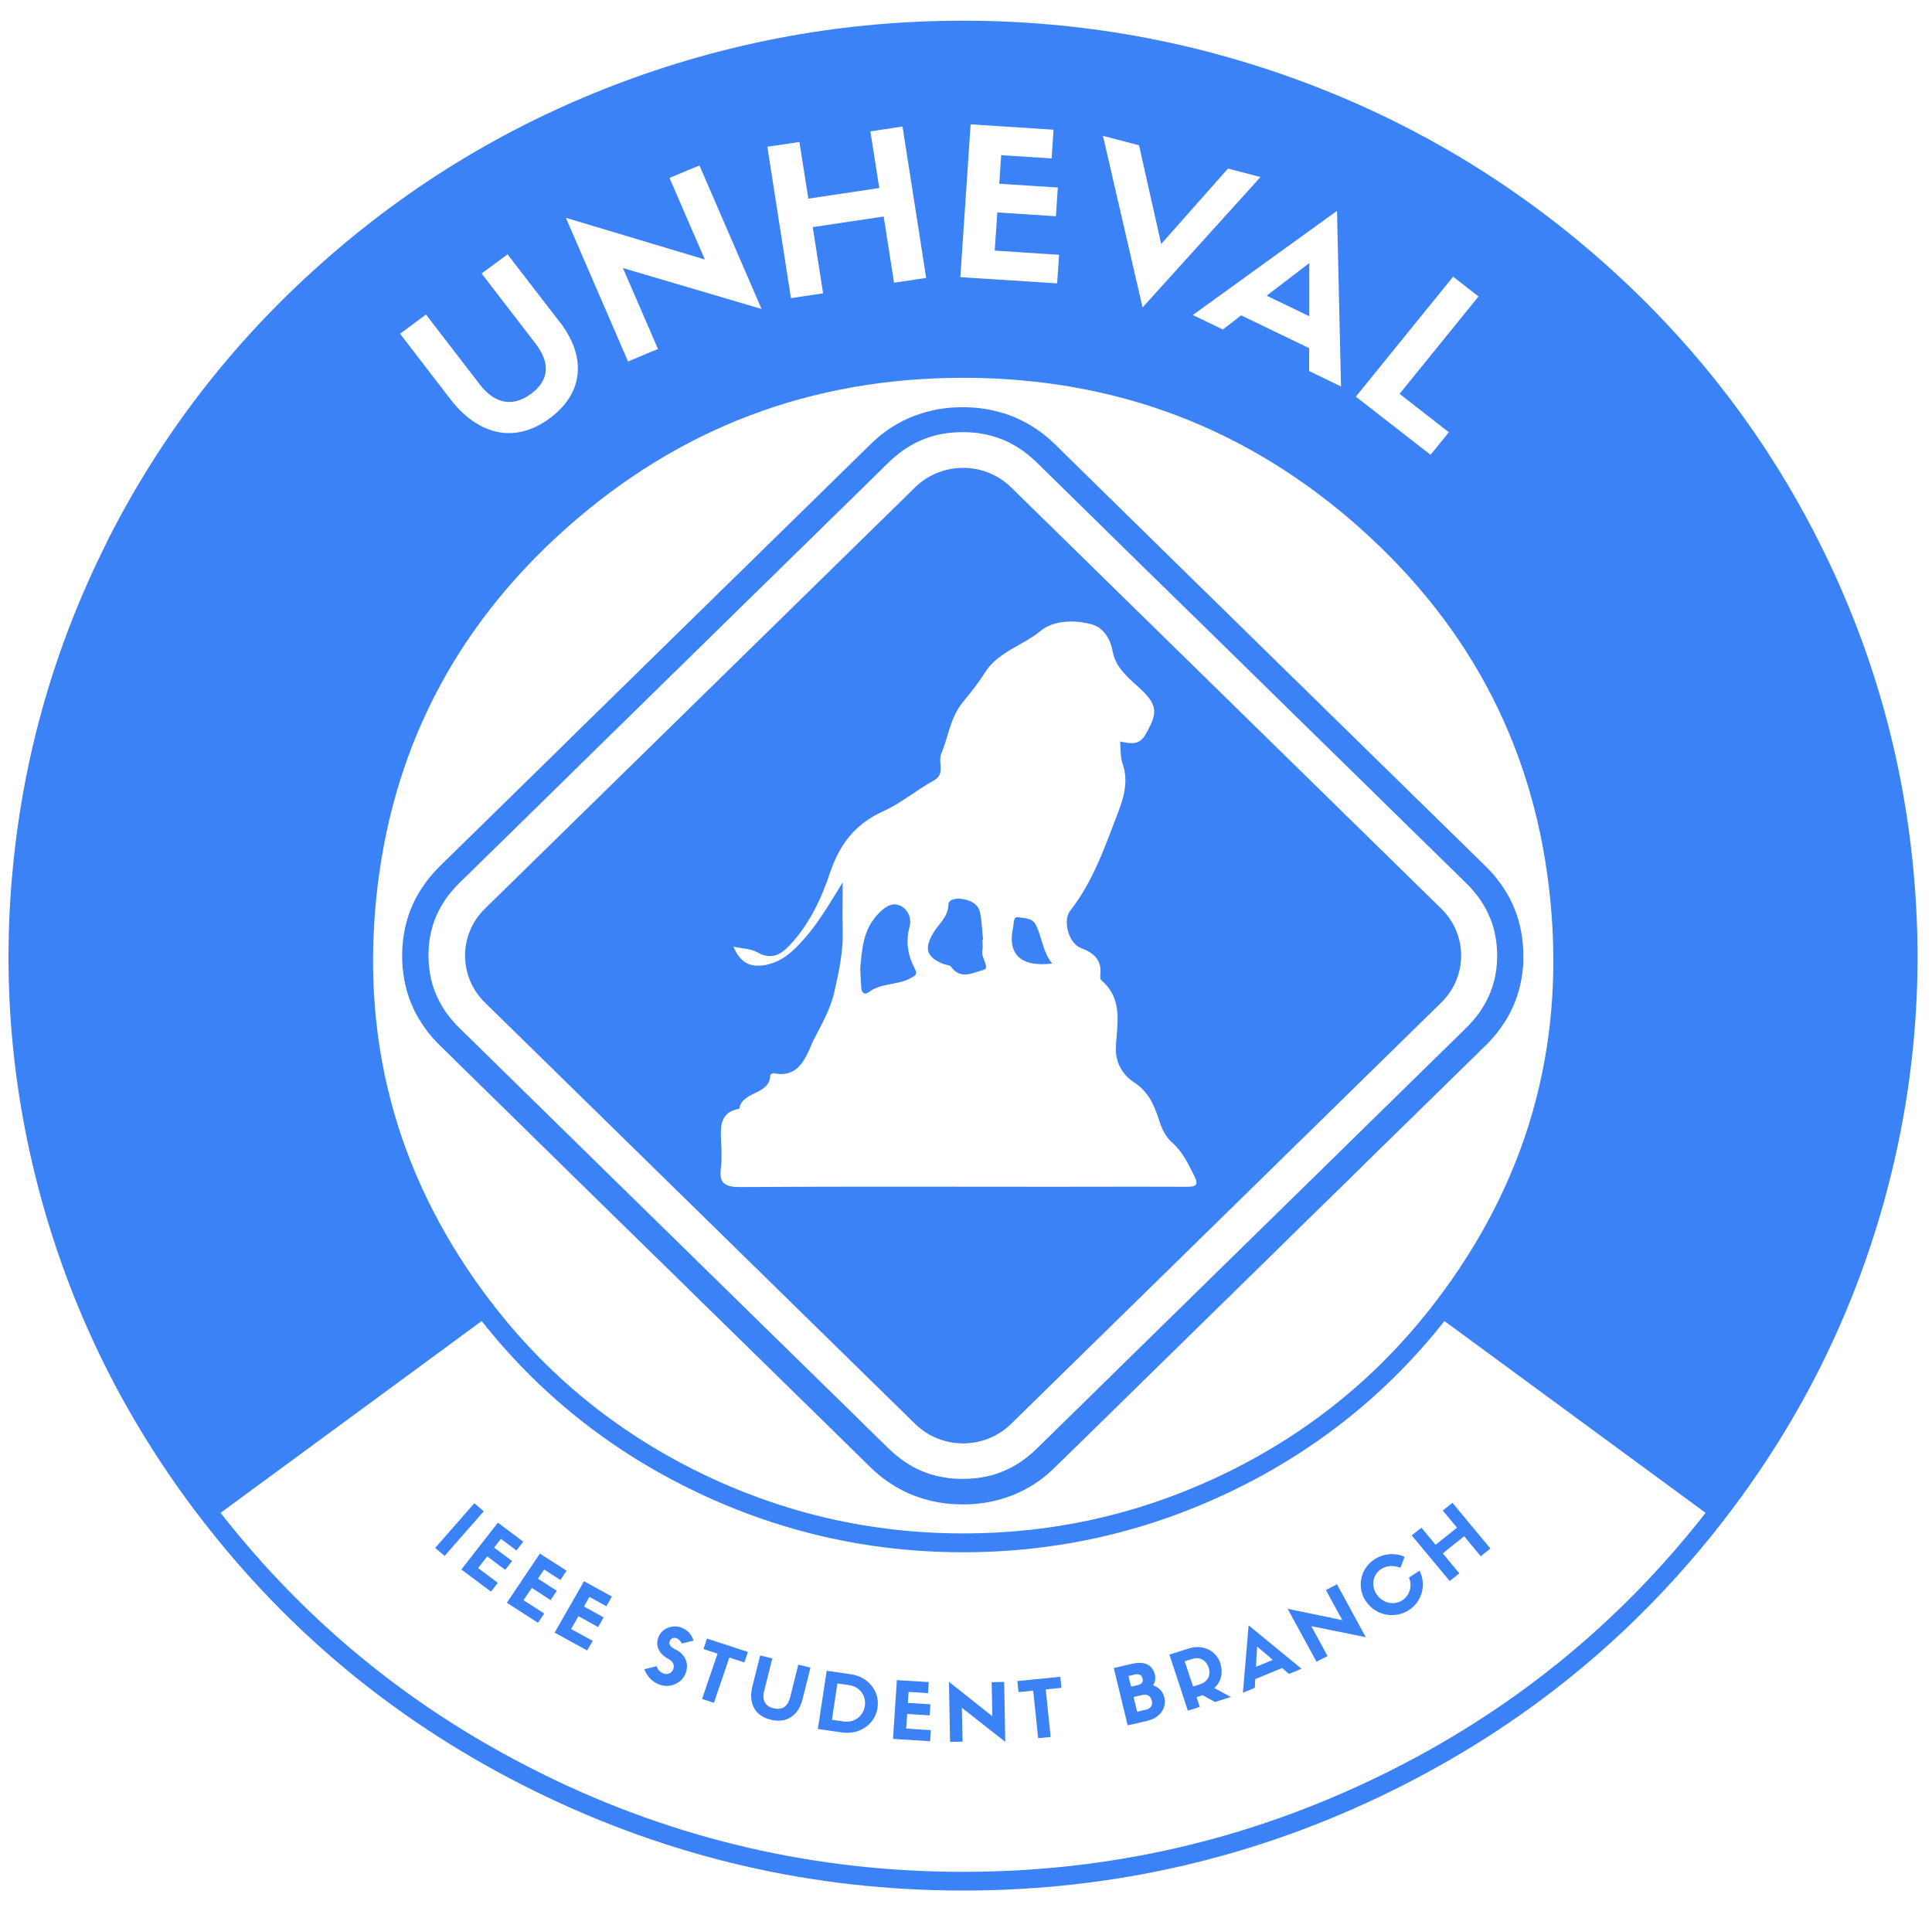 <?xml version="1.0"?>
<svg width="280" height="277" xmlns="http://www.w3.org/2000/svg" xmlns:svg="http://www.w3.org/2000/svg" version="1.1">
 <title>ieee-logo</title>
 <g class="layer">
  <title>Layer 1</title>
  <g fill="#3b82f6" fill-rule="none" font-family="none" font-size="none" font-weight="none" id="Background" stroke-dashoffset="0" stroke-miterlimit="10" text-anchor="none">
   <g data-paper-data="{&quot;isGlobalGroup&quot;:true,&quot;bounds&quot;:{&quot;x&quot;:145.9865050217383,&quot;y&quot;:106,&quot;width&quot;:258.0269899565233,&quot;height&quot;:258}}" id="svg_2">
    <g data-paper-data="{&quot;fillRule&quot;:&quot;nonzero&quot;,&quot;fillRuleOriginal&quot;:&quot;evenodd&quot;,&quot;isIcon&quot;:true,&quot;iconStyle&quot;:&quot;standalone&quot;,&quot;selectedEffects&quot;:{&quot;container&quot;:&quot;square_simple_filledplus_rounded_rotated&quot;,&quot;transformation&quot;:&quot;rotate0;translate50&quot;,&quot;pattern&quot;:&quot;&quot;},&quot;bounds&quot;:{&quot;x&quot;:199.2577999764242,&quot;y&quot;:159.2582330096037,&quot;width&quot;:151.48413951867812,&quot;height&quot;:151.4841319444713},&quot;widthRatioIconToContainer&quot;:0.42464629212404503,&quot;heightRatioIconToContainer&quot;:0.5151518117168207,&quot;relativeBoundsIconToContainer&quot;:{&quot;top&quot;:-0.046622713839394765,&quot;left&quot;:-0.00418340592917148},&quot;iconType&quot;:&quot;icon&quot;,&quot;rawIconId&quot;:&quot;0986e680-966b-4abb-a07d-79a8c8aaf2b7&quot;,&quot;isSvgStockIcon&quot;:true,&quot;combineTerms&quot;:&quot;animal,lion&quot;,&quot;combineTermsExtended&quot;:{&quot;icon&quot;:[&quot;animal&quot;,&quot;lion&quot;]},&quot;isDetailed&quot;:false,&quot;suitableAsStandaloneIcon&quot;:true}" fill-rule="nonzero" id="svg_3">
     <path d="m70.28,145.31c-3.84,-3.76 -3.84,-9.85 0,-13.61l62.35,-61.07c3.84,-3.76 10.06,-3.76 13.9,0l62.35,61.07c3.84,3.76 3.84,9.85 0,13.61l-62.35,61.07c-3.84,3.76 -10.06,3.76 -13.9,0l-62.35,-61.07zm46.1,-9.04c2.27,-2.53 3.92,-5.43 5.75,-8.38c0,0.77 0,1.53 -0.01,2.3c-0.01,1.53 -0.02,3.08 0.01,4.62c0.1,3.08 -0.55,6.01 -1.22,9c-0.58,2.54 -1.92,4.82 -3,6.93c-0.15,0.29 -0.29,0.62 -0.44,0.98c-0.85,1.94 -1.98,4.54 -5.33,3.83c-0.15,-0.03 -0.5,0.17 -0.5,0.27c-0.05,2.92 -4.1,2.28 -4.49,4.87c-2.81,0.5 -2.73,2.56 -2.65,4.66c0,0.11 0.01,0.2 0.01,0.3c0.06,1.21 0.13,2.43 -0.03,3.61c-0.31,2.24 0.57,2.8 2.81,2.79c11.2,-0.07 22.38,-0.06 33.58,-0.05c4,0 8,0.01 11.99,0.01c2.13,0 4.26,-0.01 6.38,-0.01c4.25,0 8.49,-0.01 12.75,0.01c1.28,0 1.81,-0.19 1.09,-1.59c-0.89,-1.75 -1.68,-3.49 -3.24,-4.85c-0.98,-0.86 -1.51,-2.11 -1.95,-3.48c-0.64,-1.97 -1.49,-3.91 -3.59,-5.26c-1.46,-0.95 -2.67,-2.69 -2.58,-4.97c0.02,-0.57 0.06,-1.14 0.12,-1.71c0.23,-2.87 0.46,-5.8 -2.23,-8.08c-0.17,-0.14 -0.17,-0.55 -0.14,-0.82c0.24,-2.1 -0.95,-3.16 -2.81,-3.84c-1.76,-0.65 -2.7,-3.95 -1.55,-5.42c3.37,-4.3 5.07,-9.41 6.98,-14.36c0.8,-2.09 1.48,-4.54 0.59,-6.99c-0.34,-0.96 -0.24,-2.07 -0.34,-3.17c1.47,0.32 2.73,0.57 3.61,-0.91c2.02,-3.4 1.8,-4.49 -1.13,-7.14c-1.57,-1.43 -3.18,-2.75 -3.6,-5.18c-0.26,-1.42 -1.18,-3.25 -2.98,-3.74c-2.6,-0.72 -5.63,-0.57 -7.45,0.96c-2.6,2.14 -6.19,3.04 -8.05,6.03c-0.93,1.5 -2.09,2.93 -3.16,4.23c-1.9,2.33 -2.11,5.04 -3.17,7.54c-0.19,0.47 -0.15,0.99 -0.11,1.5c0.08,0.87 0.15,1.74 -0.99,2.38c-2.5,1.38 -4.74,3.29 -7.32,4.45c-4.03,1.81 -6.29,4.78 -7.65,8.78c-1.3,3.88 -3.02,7.57 -5.89,10.63c-1.31,1.39 -2.67,2.16 -4.69,1.03c-0.95,-0.54 -2.24,-0.55 -3.46,-0.82c0.94,2.25 2.32,3.03 4.49,2.68c2.43,-0.4 4.09,-1.94 5.62,-3.66zm26.09,-0.06c-0.03,0.01 -0.05,0.01 -0.09,0.01c0,0.17 0.01,0.34 0.02,0.49c0.02,0.35 0.04,0.69 -0.03,1.03c-0.11,0.45 0.1,1 0.29,1.49c0.24,0.64 0.45,1.2 -0.1,1.34c-0.25,0.06 -0.5,0.15 -0.77,0.23c-1.3,0.44 -2.83,0.96 -3.98,-0.71c-0.16,-0.23 -0.69,-0.22 -1.02,-0.35c-2.5,-0.99 -2.9,-2.18 -1.55,-4.49c0.78,-1.34 2.17,-2.31 2.21,-4.13c0.02,-0.86 1.28,-0.95 2.03,-0.82c1.17,0.2 2.33,0.7 2.57,2.02c0.25,1.28 0.29,2.59 0.42,3.88zm-17.64,7.02c-0.08,-0.87 -0.1,-1.73 -0.16,-2.84c0.26,-2.8 0.38,-5.81 2.85,-8.19c0.97,-0.93 1.92,-1.45 3.03,-0.89c1.14,0.56 1.57,1.91 1.28,2.98c-0.6,2.18 -0.27,4.17 0.74,6.08c0.44,0.83 0.13,1 -0.53,1.37c-0.02,0.01 -0.04,0.03 -0.08,0.04c-1.91,1.05 -4.3,0.65 -6.09,2.05c-0.56,0.42 -1,0.04 -1.05,-0.6zm25.34,-9.08c0.86,1.73 0.91,3.75 2.32,5.5c-4.51,0.57 -6.53,-1.37 -5.67,-5.17c0.03,-0.14 0.05,-0.3 0.06,-0.47c0.05,-0.56 0.12,-1.19 0.68,-1.07c0.88,0.17 2.04,0.01 2.62,1.21zm70.61,5.12l-0.04,0.78c0,0.02 -0.01,0.05 -0.01,0.07l-0.08,0.78c0,0.03 -0.01,0.05 -0.01,0.08l-0.12,0.77c0,0.03 -0.01,0.06 -0.01,0.08l-0.15,0.77c-0.01,0.03 -0.01,0.06 -0.02,0.08l-0.18,0.76c-0.01,0.03 -0.02,0.06 -0.03,0.09l-0.23,0.75c-0.01,0.02 -0.01,0.05 -0.02,0.08l-0.27,0.74c-0.01,0.03 -0.02,0.05 -0.03,0.08l-0.3,0.72c-0.01,0.02 -0.02,0.05 -0.04,0.08l-0.33,0.7c-0.01,0.03 -0.03,0.05 -0.04,0.08l-0.38,0.68c-0.01,0.03 -0.03,0.05 -0.04,0.08l-0.41,0.66c-0.02,0.03 -0.03,0.05 -0.05,0.07l-0.44,0.65c-0.01,0.02 -0.03,0.05 -0.05,0.07l-0.46,0.62c-0.02,0.03 -0.04,0.05 -0.05,0.07l-0.5,0.6c-0.01,0.02 -0.03,0.04 -0.05,0.06l-0.53,0.59c-0.01,0.02 -0.03,0.03 -0.05,0.05l-0.55,0.57l-0.68,0.65l-0.56,0.56l-10.09,9.88l-4.49,4.39l-0.56,0.56l-0.57,0.55l-0.56,0.55l-0.56,0.56l-0.56,0.55l-0.57,0.55l-0.56,0.56l-0.56,0.55l-2.81,2.74l-5.61,5.49l-0.56,0.56l-20.19,19.78l-2.24,2.2l-0.56,0.55l-0.57,0.55l-0.56,0.56l-6.17,6.04l-2.81,2.74l-0.5,0.48c-0.01,0.01 -0.03,0.03 -0.05,0.04l-0.59,0.53c-0.02,0.01 -0.04,0.03 -0.06,0.05l-0.61,0.49c-0.02,0.01 -0.04,0.03 -0.06,0.05l-0.63,0.46c-0.03,0.01 -0.05,0.03 -0.08,0.05l-0.65,0.43c-0.03,0.02 -0.05,0.03 -0.09,0.05l-0.68,0.4c-0.02,0.02 -0.05,0.03 -0.08,0.05l-0.7,0.37c-0.03,0.01 -0.06,0.03 -0.09,0.04l-0.72,0.34c-0.03,0.01 -0.05,0.02 -0.09,0.04l-0.73,0.29c-0.03,0.01 -0.06,0.02 -0.1,0.03l-0.74,0.26c-0.03,0.01 -0.06,0.02 -0.1,0.03l-0.76,0.23c-0.02,0.01 -0.05,0.01 -0.09,0.02l-0.77,0.19c-0.02,0.01 -0.05,0.02 -0.09,0.02l-0.78,0.16c-0.02,0 -0.05,0.01 -0.09,0.01l-0.78,0.12c-0.03,0.01 -0.05,0.01 -0.09,0.01l-0.78,0.08c-0.03,0 -0.06,0.01 -0.09,0.01l-0.79,0.04c-0.03,0.01 -0.05,0.01 -0.08,0.01l-0.79,0.01c-0.03,0 -0.05,0 -0.08,0l-0.66,-0.01c-0.02,0 -0.05,0 -0.08,0l-0.79,-0.04c-0.02,0 -0.05,-0.01 -0.08,-0.01l-0.79,-0.07c-0.03,0 -0.05,-0.01 -0.09,-0.01l-0.78,-0.12c-0.03,0 -0.06,0 -0.09,-0.01l-0.78,-0.15c-0.03,-0.01 -0.06,-0.01 -0.09,-0.02l-0.77,-0.18c-0.03,-0.01 -0.06,-0.02 -0.1,-0.03l-0.76,-0.22c-0.02,0 -0.05,-0.01 -0.09,-0.02l-0.75,-0.26c-0.03,-0.01 -0.05,-0.02 -0.09,-0.03l-0.74,-0.29c-0.02,-0.01 -0.05,-0.02 -0.09,-0.04l-0.72,-0.33c-0.02,-0.01 -0.05,-0.03 -0.09,-0.04l-0.7,-0.37c-0.03,-0.01 -0.05,-0.03 -0.09,-0.04l-0.68,-0.4c-0.03,-0.02 -0.05,-0.03 -0.08,-0.05l-0.66,-0.43c-0.02,-0.01 -0.05,-0.03 -0.08,-0.05l-0.63,-0.45c-0.03,-0.02 -0.05,-0.04 -0.08,-0.05l-0.61,-0.49c-0.02,-0.01 -0.04,-0.03 -0.06,-0.05l-0.6,-0.51c-0.02,-0.01 -0.03,-0.03 -0.05,-0.05l-0.58,-0.54l-0.11,-0.11l-3.37,-3.3l-0.56,-0.56l-3.92,-3.84l-2.81,-2.74l-5.04,-4.95l-1.13,-1.09l-0.56,-0.56l-3.37,-3.3l-4.49,-4.39l-0.56,-0.55l-0.56,-0.56l-0.56,-0.55l-0.57,-0.55l-1.68,-1.65l-1.12,-1.1l-0.57,-0.55l-2.8,-2.74l-2.81,-2.75l-3.92,-3.84l-1.12,-1.1l-0.57,-0.55l-5.04,-4.95l-0.57,-0.55l-0.56,-0.55l-0.56,-0.56l-3.92,-3.84l-2.25,-2.2l-0.56,-0.55l-1.68,-1.65l-5.04,-4.95l-0.49,-0.49c-0.01,-0.01 -0.03,-0.03 -0.04,-0.05l-0.54,-0.58c-0.01,-0.02 -0.03,-0.04 -0.05,-0.06l-0.5,-0.6c-0.01,-0.02 -0.03,-0.04 -0.05,-0.06l-0.47,-0.62c-0.01,-0.03 -0.03,-0.05 -0.05,-0.07l-0.44,-0.64c-0.02,-0.03 -0.03,-0.05 -0.05,-0.08l-0.41,-0.66c-0.02,-0.02 -0.03,-0.05 -0.04,-0.07l-0.39,-0.68c-0.01,-0.03 -0.03,-0.06 -0.04,-0.08l-0.34,-0.7c-0.01,-0.03 -0.02,-0.05 -0.03,-0.08l-0.31,-0.71c-0.01,-0.03 -0.02,-0.06 -0.03,-0.09l-0.27,-0.72c-0.01,-0.03 -0.02,-0.06 -0.03,-0.09l-0.24,-0.74c-0.01,-0.03 -0.01,-0.06 -0.02,-0.09l-0.19,-0.76c-0.01,-0.02 -0.02,-0.05 -0.02,-0.08l-0.16,-0.77c0,-0.02 -0.01,-0.05 -0.01,-0.08l-0.12,-0.77c-0.01,-0.03 -0.01,-0.05 -0.01,-0.08l-0.09,-0.77c0,-0.03 -0.01,-0.06 -0.01,-0.08l-0.04,-0.78c-0.01,-0.02 -0.01,-0.05 -0.01,-0.07l-0.01,-0.78c0,-0.03 0,-0.05 0,-0.07l0.01,-0.65c0,-0.02 0,-0.05 0,-0.07l0.04,-0.78c0,-0.02 0.01,-0.05 0.01,-0.07l0.08,-0.78c0,-0.03 0.01,-0.05 0.01,-0.08l0.12,-0.77c0,-0.03 0.01,-0.06 0.01,-0.08l0.15,-0.77c0.01,-0.03 0.01,-0.06 0.02,-0.08l0.18,-0.76c0.01,-0.03 0.02,-0.06 0.03,-0.09l0.23,-0.75c0.01,-0.02 0.01,-0.05 0.02,-0.08l0.27,-0.74c0.01,-0.03 0.02,-0.05 0.03,-0.08l0.3,-0.72c0.01,-0.02 0.02,-0.05 0.04,-0.08l0.33,-0.7c0.01,-0.02 0.03,-0.05 0.04,-0.08l0.38,-0.68c0.01,-0.03 0.03,-0.05 0.04,-0.08l0.41,-0.66c0.02,-0.03 0.03,-0.05 0.05,-0.07l0.44,-0.65c0.01,-0.02 0.03,-0.05 0.05,-0.07l0.46,-0.62c0.02,-0.03 0.04,-0.05 0.05,-0.07l0.5,-0.6c0.01,-0.02 0.03,-0.04 0.05,-0.06l0.53,-0.59c0.01,-0.02 0.03,-0.03 0.05,-0.05l0.55,-0.57l0.11,-0.11l1.13,-1.1l4.48,-4.39l2.81,-2.75l0.56,-0.55l6.73,-6.59l1.68,-1.65l2.24,-2.21l5.61,-5.49l0.56,-0.55l2.25,-2.2l2.8,-2.75l0.56,-0.55l3.37,-3.3l5.05,-4.94l0.56,-0.56l0.56,-0.55l2.81,-2.74l1.13,-1.1l1.67,-1.65l7.86,-7.69l1.12,-1.1l5.05,-4.95l1.68,-1.64l0.5,-0.48c0.01,-0.01 0.03,-0.03 0.05,-0.04l0.59,-0.53c0.02,-0.01 0.04,-0.03 0.06,-0.05l0.61,-0.49c0.02,-0.01 0.04,-0.03 0.06,-0.04l0.63,-0.47c0.03,-0.01 0.05,-0.03 0.08,-0.05l0.65,-0.43c0.03,-0.02 0.05,-0.03 0.09,-0.05l0.68,-0.4c0.02,-0.02 0.05,-0.03 0.08,-0.04l0.7,-0.38c0.03,-0.01 0.06,-0.03 0.09,-0.04l0.72,-0.34c0.03,-0.01 0.05,-0.02 0.09,-0.03l0.73,-0.3c0.03,-0.01 0.06,-0.02 0.1,-0.03l0.74,-0.26c0.03,-0.01 0.06,-0.02 0.1,-0.03l0.76,-0.23c0.02,-0.01 0.05,-0.01 0.09,-0.02l0.77,-0.19c0.02,-0.01 0.05,-0.02 0.09,-0.02l0.78,-0.16c0.02,0 0.05,-0.01 0.09,-0.01l0.78,-0.12c0.03,-0.01 0.05,-0.01 0.09,-0.01l0.78,-0.08c0.03,0 0.06,-0.01 0.09,-0.01l0.79,-0.04c0.03,0 0.05,-0.01 0.08,-0.01l0.79,-0.01c0.03,0 0.05,0 0.08,0l0.66,0.01c0.02,0 0.05,0 0.08,0l0.79,0.04c0.02,0 0.05,0.01 0.08,0.01l0.79,0.07c0.03,0 0.05,0.01 0.09,0.01l0.78,0.12c0.03,0 0.06,0.01 0.09,0.01l0.78,0.15c0.03,0.01 0.06,0.01 0.09,0.02l0.77,0.18c0.03,0.01 0.06,0.02 0.1,0.03l0.76,0.22c0.02,0.01 0.05,0.01 0.09,0.02l0.75,0.26c0.03,0.01 0.05,0.02 0.09,0.03l0.74,0.29c0.02,0.01 0.05,0.03 0.09,0.04l0.72,0.33c0.02,0.01 0.05,0.03 0.09,0.04l0.7,0.37c0.03,0.01 0.05,0.03 0.09,0.04l0.68,0.4c0.03,0.02 0.05,0.03 0.08,0.05l0.66,0.43c0.02,0.01 0.05,0.03 0.08,0.05l0.63,0.45c0.03,0.02 0.05,0.04 0.08,0.05l0.61,0.49c0.02,0.01 0.04,0.03 0.06,0.05l0.6,0.51c0.02,0.01 0.03,0.03 0.05,0.05l0.58,0.54l1.23,1.21l1.68,1.65l5.04,4.95l0.57,0.55l1.67,1.65l2.81,2.74l0.56,0.56l1.68,1.65l1.68,1.65l0.56,0.55l0.57,0.55l2.8,2.75l0.56,0.55l0.57,0.55l1.12,1.1l5.05,4.95l0.56,0.55l5.05,4.95l5.05,4.94l0.56,0.56l0.56,0.55l0.57,0.55l1.12,1.1l5.05,4.94l2.81,2.75l0.56,0.55l2.24,2.2l1.13,1.1l5.61,5.49l3.36,3.3l0.49,0.49c0.01,0.01 0.03,0.03 0.04,0.05l0.54,0.58c0.01,0.02 0.03,0.04 0.05,0.06l0.5,0.6c0.01,0.02 0.03,0.04 0.05,0.06l0.47,0.62c0.01,0.03 0.03,0.05 0.05,0.07l0.44,0.64c0.02,0.03 0.03,0.05 0.05,0.08l0.41,0.66c0.02,0.02 0.03,0.05 0.04,0.07l0.39,0.68c0.01,0.03 0.03,0.06 0.04,0.08l0.34,0.7c0.01,0.03 0.02,0.05 0.03,0.08l0.31,0.71c0.01,0.03 0.02,0.06 0.03,0.09l0.27,0.72c0.01,0.03 0.02,0.06 0.03,0.09l0.24,0.75c0.01,0.02 0.01,0.05 0.02,0.08l0.19,0.76c0.01,0.03 0.02,0.05 0.02,0.08l0.16,0.77c0,0.02 0.01,0.05 0.01,0.08l0.12,0.77c0.01,0.03 0.01,0.05 0.01,0.08l0.09,0.77c0,0.03 0.01,0.06 0.01,0.08l0.04,0.78c0.01,0.03 0.01,0.05 0.01,0.07l0.01,0.78c0,0.03 0,0.05 0,0.07l-0.01,0.65c0,0.02 0,0.05 0,0.07zm-3.82,-1.46l-0.04,-0.69l-0.08,-0.68l-0.11,-0.68l-0.13,-0.68l-0.17,-0.66l-0.2,-0.65l-0.24,-0.64l-0.28,-0.63l-0.3,-0.62l-0.33,-0.6l-0.36,-0.59l-0.39,-0.57l-0.43,-0.56l-0.45,-0.54l-0.47,-0.53l-0.42,-0.42l-3.37,-3.3l-5.61,-5.49l-0.56,-0.55l-0.56,-0.55l-2.24,-2.2l-0.57,-0.56l-2.8,-2.74l-5.05,-4.95l-1.13,-1.1l-0.56,-0.55l-0.56,-0.55l-0.56,-0.55l-5.05,-4.95l-5.05,-4.95l-0.56,-0.55l-5.05,-4.95l-1.13,-1.09l-1.12,-1.1l-2.81,-2.75l-1.12,-1.09l-1.13,-1.1l-0.56,-0.55l-1.68,-1.65l-0.56,-0.55l-2.25,-2.21l-2.24,-2.2l-0.56,-0.55l-5.05,-4.95l-1.68,-1.65l-1.18,-1.16l-0.54,-0.5l-0.54,-0.46l-0.55,-0.44l-0.57,-0.41l-0.59,-0.38l-0.6,-0.35l-0.61,-0.33l-0.63,-0.29l-0.64,-0.25l-0.66,-0.23l-0.66,-0.19l-0.69,-0.17l-0.69,-0.13l-0.7,-0.11l-0.71,-0.06l-0.71,-0.04l-0.6,-0.01l-0.72,0.02l-0.71,0.04l-0.71,0.07l-0.7,0.11l-0.69,0.13l-0.68,0.17l-0.66,0.2l-0.65,0.23l-0.64,0.27l-0.63,0.29l-0.61,0.33l-0.6,0.36l-0.58,0.38l-0.57,0.42l-0.55,0.44l-0.54,0.46l-0.43,0.41l-1.68,1.65l-5.04,4.94l-1.13,1.1l-7.85,7.69l-1.68,1.65l-1.13,1.1l-2.8,2.74l-0.57,0.56l-0.56,0.55l-5.05,4.95l-3.36,3.29l-0.57,0.56l-2.8,2.74l-2.24,2.2l-0.57,0.56l-5.61,5.49l-2.24,2.2l-1.68,1.65l-6.72,6.59l-0.57,0.56l-2.8,2.74l-4.49,4.4l-1.12,1.09l-0.06,0.06l-0.51,0.53l-0.47,0.53l-0.45,0.54l-0.42,0.56l-0.39,0.58l-0.35,0.59l-0.33,0.6l-0.3,0.62l-0.26,0.63l-0.24,0.65l-0.19,0.65l-0.17,0.67l-0.13,0.67l-0.11,0.68l-0.06,0.69l-0.04,0.69l-0.01,0.59l0.02,0.7l0.04,0.69l0.08,0.69l0.11,0.68l0.13,0.67l0.17,0.66l0.2,0.65l0.24,0.64l0.28,0.63l0.3,0.62l0.33,0.6l0.36,0.59l0.39,0.57l0.43,0.56l0.45,0.54l0.47,0.53l0.42,0.42l5.05,4.95l1.67,1.65l0.57,0.55l2.24,2.2l3.92,3.84l0.56,0.55l0.57,0.56l0.56,0.55l5.05,4.95l1.68,1.65l3.92,3.84l2.8,2.74l2.81,2.75l0.56,0.55l1.13,1.1l1.67,1.65l0.57,0.55l0.56,0.55l0.56,0.55l0.57,0.56l4.48,4.39l3.37,3.3l0.56,0.55l1.13,1.1l5.05,4.95l2.8,2.74l3.92,3.84l0.56,0.56l3.37,3.29l0.06,0.06l0.54,0.5l0.54,0.46l0.55,0.44l0.57,0.41l0.59,0.38l0.6,0.36l0.61,0.32l0.63,0.29l0.64,0.25l0.66,0.23l0.66,0.19l0.69,0.17l0.69,0.13l0.7,0.11l0.71,0.06l0.71,0.04l0.6,0.01l0.72,-0.02l0.71,-0.04l0.7,-0.07l0.7,-0.11l0.7,-0.13l0.68,-0.17l0.66,-0.2l0.65,-0.23l0.64,-0.27l0.63,-0.29l0.61,-0.33l0.6,-0.36l0.58,-0.38l0.57,-0.42l0.55,-0.44l0.54,-0.46l0.43,-0.41l8.41,-8.24l0.57,-0.56l0.56,-0.55l0.56,-0.55l0.57,-0.55l2.24,-2.21l20.19,-19.78l0.56,-0.55l5.61,-5.49l3.37,-3.3l0.56,-0.55l0.56,-0.55l0.57,-0.56l0.56,-0.55l0.56,-0.55l0.57,-0.55l0.56,-0.56l4.48,-4.39l3.37,-3.3l0.56,-0.55l6.18,-6.05l0.56,-0.55l0.62,-0.61l0.51,-0.53l0.47,-0.53l0.45,-0.54l0.42,-0.56l0.39,-0.58l0.35,-0.59l0.33,-0.6l0.3,-0.62l0.26,-0.63l0.24,-0.65l0.19,-0.65l0.17,-0.67l0.13,-0.67l0.11,-0.68l0.06,-0.69l0.04,-0.69l0.01,-0.59l-0.02,-0.7z" data-paper-data="{&quot;isPathIcon&quot;:true}" id="svg_4"/>
    </g>
    <g data-paper-data="{&quot;isSecondaryText&quot;:true}" fill-rule="nonzero" id="svg_5">
     <path d="m70.11,219.04l-1.37,-1.16l-5.67,6.47l1.37,1.16l5.67,-6.47z" data-paper-data="{&quot;glyphName&quot;:&quot;I&quot;,&quot;glyphIndex&quot;:0,&quot;firstGlyphOfWord&quot;:true,&quot;word&quot;:1}" id="svg_6"/>
     <path d="m71.15,230.68l1,-1.27l-2.86,-2.14l1.33,-1.69l2.6,1.95l1,-1.28l-2.61,-1.94l0.99,-1.27l2.24,1.68l1,-1.27l-3.68,-2.76l-5.3,6.79l4.3,3.21z" data-paper-data="{&quot;glyphName&quot;:&quot;E&quot;,&quot;glyphIndex&quot;:1,&quot;word&quot;:1}" id="svg_7"/>
     <path d="m77.97,235.2l0.9,-1.34l-3,-1.93l1.2,-1.78l2.73,1.76l0.9,-1.34l-2.73,-1.76l0.89,-1.33l2.36,1.52l0.89,-1.34l-3.86,-2.49l-4.79,7.13l4.51,2.91z" data-paper-data="{&quot;glyphName&quot;:&quot;E&quot;,&quot;glyphIndex&quot;:2,&quot;word&quot;:1}" id="svg_8"/>
     <path d="m85.1,239.22l0.8,-1.4l-3.13,-1.71l1.06,-1.86l2.85,1.57l0.8,-1.4l-2.85,-1.58l0.79,-1.39l2.46,1.36l0.8,-1.41l-4.04,-2.22l-4.26,7.45l4.71,2.58z" data-paper-data="{&quot;glyphName&quot;:&quot;E&quot;,&quot;glyphIndex&quot;:3,&quot;lastGlyphOfWord&quot;:true,&quot;word&quot;:1}" id="svg_9"/>
     <path d="m96.8,240.4c0.75,0.39 1.02,0.96 0.75,1.6c-0.21,0.5 -0.83,0.77 -1.38,0.55c-0.47,-0.19 -0.8,-0.45 -0.99,-1.06l-1.8,0.44c0.43,1.13 1.21,1.84 2.13,2.21c1.42,0.57 3.18,-0.02 3.83,-1.55c0.63,-1.52 -0.12,-2.9 -1.46,-3.53c-0.84,-0.4 -0.97,-0.83 -0.81,-1.19c0.17,-0.44 0.59,-0.59 1.03,-0.41c0.29,0.12 0.57,0.43 0.7,0.74l1.72,-0.41c-0.32,-0.98 -0.95,-1.58 -1.76,-1.89c-1.12,-0.45 -2.76,-0.01 -3.31,1.33c-0.53,1.24 0.03,2.46 1.36,3.18z" data-paper-data="{&quot;glyphName&quot;:&quot;S&quot;,&quot;glyphIndex&quot;:4,&quot;firstGlyphOfWord&quot;:true,&quot;word&quot;:2}" id="svg_10"/>
     <path d="m103.46,246.82l2.24,-6.58l2.18,0.71l0.51,-1.52l-5.93,-1.94l-0.51,1.52l2.04,0.67l-2.24,6.56l1.72,0.57z" data-paper-data="{&quot;glyphName&quot;:&quot;T&quot;,&quot;glyphIndex&quot;:5,&quot;word&quot;:2}" id="svg_11"/>
     <path d="m111.71,249.25c2.26,0.55 3.99,-0.55 4.6,-2.96l1.15,-4.59l-1.76,-0.43l-1.19,4.74c-0.31,1.25 -1.08,1.9 -2.38,1.59c-1.25,-0.29 -1.72,-1.19 -1.39,-2.49l1.19,-4.74l-1.76,-0.43l-1.12,4.45c-0.58,2.3 0.18,4.26 2.66,4.86z" data-paper-data="{&quot;glyphName&quot;:&quot;U&quot;,&quot;glyphIndex&quot;:6,&quot;word&quot;:2}" id="svg_12"/>
     <path d="m119.81,242.15l-1.28,8.45l3.51,0.5c2.48,0.36 4.77,-1.14 5.14,-3.57c0.36,-2.41 -1.38,-4.52 -3.87,-4.87l-3.5,-0.5zm0.76,7.11l0.79,-5.26l1.71,0.24c1.5,0.22 2.5,1.49 2.27,3.01c-0.23,1.52 -1.57,2.48 -3.06,2.26l-1.72,-0.25z" data-paper-data="{&quot;glyphName&quot;:&quot;D&quot;,&quot;glyphIndex&quot;:7,&quot;word&quot;:2}" id="svg_13"/>
     <path d="m134.8,252.37l0.11,-1.6l-3.58,-0.23l0.14,-2.12l3.27,0.2l0.1,-1.6l-3.26,-0.21l0.1,-1.59l2.82,0.18l0.1,-1.6l-4.62,-0.29l-0.56,8.52l5.39,0.34z" data-paper-data="{&quot;glyphName&quot;:&quot;E&quot;,&quot;glyphIndex&quot;:8,&quot;word&quot;:2}" id="svg_14"/>
     <path d="m143.82,248.75l-6.29,-4.99l0.16,8.7l1.81,-0.03l-0.1,-4.91l6.29,4.94l-0.16,-8.68l-1.81,0.03l0.1,4.94z" data-paper-data="{&quot;glyphName&quot;:&quot;N&quot;,&quot;glyphIndex&quot;:9,&quot;word&quot;:2}" id="svg_15"/>
     <path d="m152.27,251.75l-0.72,-6.89l2.28,-0.23l-0.16,-1.6l-6.23,0.62l0.17,1.6l2.13,-0.21l0.72,6.89l1.8,-0.18z" data-paper-data="{&quot;glyphName&quot;:&quot;T&quot;,&quot;glyphIndex&quot;:10,&quot;lastGlyphOfWord&quot;:true,&quot;word&quot;:2}" id="svg_16"/>
     <path d="m166.38,249.38c1.55,-0.37 2.77,-1.68 2.36,-3.37c-0.19,-0.81 -0.75,-1.43 -1.64,-1.76c0.32,-0.46 0.41,-0.97 0.27,-1.54c-0.38,-1.55 -1.66,-1.93 -3.23,-1.58l-2.72,0.63l2.01,8.31l2.96,-0.68zm-1.58,-1.29l-0.51,-2.13l1.25,-0.29c0.73,-0.17 1.23,0.15 1.39,0.82c0.16,0.65 -0.15,1.16 -0.88,1.32l-1.25,0.28zm-0.88,-3.64l-0.38,-1.53l0.89,-0.21c0.49,-0.11 0.99,-0.08 1.15,0.55c0.09,0.35 0.09,0.8 -0.77,1l-0.89,0.2z" data-paper-data="{&quot;glyphName&quot;:&quot;B&quot;,&quot;glyphIndex&quot;:11,&quot;firstGlyphOfWord&quot;:true,&quot;word&quot;:3}" id="svg_17"/>
     <path d="m174.28,245.7l1.81,0.98l2.29,-0.72l-2.4,-1.3c0.98,-0.89 1.34,-2.18 0.86,-3.64c-0.58,-1.78 -2.54,-2.73 -4.49,-2.11l-2.87,0.9l2.67,8.13l1.73,-0.55l-0.46,-1.41l0.87,-0.27zm-1.37,-1.25l-1.21,-3.67l1.05,-0.33c1.2,-0.39 2.08,0.23 2.4,1.22c0.38,1.13 -0.08,2.09 -1.3,2.47l-0.94,0.3z" data-paper-data="{&quot;glyphName&quot;:&quot;R&quot;,&quot;glyphIndex&quot;:12,&quot;word&quot;:3}" id="svg_18"/>
     <path d="m186.81,242.61l1.82,-0.75l-7.67,-6.28l-0.83,9.75l1.73,-0.7l0.06,-1.27l3.9,-1.6l0.98,0.85zm-4.62,-3.97l2.28,1.94l-2.44,1l0.16,-2.94z" data-paper-data="{&quot;glyphName&quot;:&quot;A&quot;,&quot;glyphIndex&quot;:13,&quot;word&quot;:3}" id="svg_19"/>
     <path d="m194.54,234.82l-7.92,-1.64l4.18,7.67l1.6,-0.83l-2.36,-4.33l7.9,1.6l-4.18,-7.67l-1.6,0.84l2.38,4.36z" data-paper-data="{&quot;glyphName&quot;:&quot;N&quot;,&quot;glyphIndex&quot;:14,&quot;word&quot;:3}" id="svg_20"/>
     <path d="m204.19,228.65c0.53,1.2 0.14,2.57 -0.95,3.29c-1.21,0.79 -2.85,0.42 -3.71,-0.83c-0.86,-1.25 -0.58,-2.9 0.63,-3.69c0.75,-0.49 1.75,-0.61 2.79,-0.19l0.62,-1.59c-1.36,-0.61 -3.02,-0.51 -4.38,0.37c-2.07,1.36 -2.6,4.09 -1.21,6.11c1.38,2.03 4.16,2.58 6.23,1.23c1.92,-1.26 2.54,-3.75 1.51,-5.7l-1.53,1z" data-paper-data="{&quot;glyphName&quot;:&quot;C&quot;,&quot;glyphIndex&quot;:15,&quot;word&quot;:3}" id="svg_21"/>
     <path d="m204.6,222.54l5.5,6.61l1.4,-1.11l-2.4,-2.9l3.1,-2.48l2.4,2.9l1.4,-1.12l-5.5,-6.62l-1.4,1.12l2.06,2.48l-3.1,2.48l-2.06,-2.48l-1.4,1.12z" data-paper-data="{&quot;glyphName&quot;:&quot;H&quot;,&quot;glyphIndex&quot;:16,&quot;lastGlyphOfWord&quot;:true,&quot;word&quot;:3}" id="svg_22"/>
    </g>
    <g data-paper-data="{&quot;isContainerElementsWrapper&quot;:true}" fill-rule="evenodd" id="svg_23">
     <path d="m15.47,78.62c-7.46,14.85 -12,30.55 -13.6,47.09c-1.61,16.53 -0.16,32.78 4.31,48.75c4.63,16.48 12.2,31.6 22.73,45.35c13.06,17.06 29.33,30.36 48.8,39.89c19.47,9.54 40.09,14.31 61.86,14.31c21.77,0 42.39,-4.77 61.86,-14.31c19.47,-9.54 35.74,-22.84 48.8,-39.89c10.53,-13.75 18.1,-28.86 22.73,-45.35c4.47,-15.97 5.92,-32.22 4.31,-48.75c-1.6,-16.54 -6.13,-32.24 -13.6,-47.09c-7.71,-15.34 -18.05,-28.79 -31.03,-40.36c-12.98,-11.56 -27.62,-20.38 -43.93,-26.45c-15.81,-5.87 -32.19,-8.81 -49.15,-8.81c-16.95,0 -33.34,2.94 -49.15,8.81c-16.31,6.07 -30.96,14.88 -43.93,26.45c-12.99,11.56 -23.32,25.02 -31.03,40.36zm138.02,-41.71l-0.28,4.16l-14.03,-0.9l1.49,-22.15l12.02,0.78l-0.28,4.16l-7.31,-0.47l-0.28,4.14l8.49,0.55l-0.28,4.16l-8.49,-0.55l-0.38,5.53l9.32,0.61zm-42.28,-15.64l3.42,21.94l4.66,-0.69l-1.5,-9.6l10.28,-1.54l1.5,9.6l4.66,-0.7l-3.43,-21.94l-4.66,0.7l1.29,8.21l-10.28,1.54l-1.29,-8.21l-4.65,0.69zm57.08,14.11l-3.21,-14.32l-5.23,-1.37l5.74,24.87l17.09,-18.9l-4.71,-1.23l-9.68,10.93zm-86.27,-3.81l20.13,6.04l-5.12,-11.82l4.34,-1.81l9,20.8l-20.09,-5.93l5.08,11.73l-4.34,1.81l-9.01,-20.82zm112.32,24.44l-4.61,-2.23l0,-3.32l-9.85,-4.75l-2.65,2.05l-4.36,-2.1l20.9,-15.1l0.58,25.45zm-113.21,-9.34c3.98,5.17 3.38,10.38 -1.45,13.95c-5.3,3.92 -10.58,2.18 -14.38,-2.73l-7.32,-9.52l3.76,-2.78l7.8,10.14c2.14,2.78 4.74,3.33 7.41,1.36c2.8,-2.07 2.71,-4.65 0.65,-7.31l-7.8,-10.14l3.76,-2.78l7.56,9.82zm108.62,-0.84l0,-7.7l-6.17,4.73l6.17,2.97zm20.84,-5.72l-14.09,17.38l10.83,8.43l2.65,-3.27l-7.14,-5.57l11.44,-14.11l-3.69,-2.88zm-13.47,36.45c16.3,14.53 25.5,32.54 27.58,54.04c2.08,21.48 -3.47,40.85 -16.67,58.11c-0.02,0.02 -0.03,0.03 -0.04,0.05c-8.07,10.54 -18.12,18.76 -30.15,24.65c-12.04,5.89 -24.78,8.84 -38.24,8.84c-13.46,0 -26.2,-2.95 -38.24,-8.84c-12.03,-5.89 -22.08,-14.12 -30.15,-24.65c-0.01,-0.01 -0.02,-0.02 -0.03,-0.03c-13.2,-17.27 -18.77,-36.65 -16.69,-58.13c2.08,-21.5 11.27,-39.52 27.58,-54.04c16.31,-14.53 35.48,-21.8 57.53,-21.8c22.05,0 41.22,7.27 57.53,21.8zm-118.16,180.72c-18.67,-9.14 -34.33,-21.82 -46.99,-38.01l37.84,-27.8c8.19,10.37 18.29,18.5 30.3,24.38c12.43,6.08 25.59,9.13 39.47,9.13c13.89,0 27.04,-3.05 39.47,-9.13c12.01,-5.88 22.11,-14.01 30.29,-24.38l37.85,27.8c-12.66,16.2 -28.32,28.88 -46.99,38.01c-19.09,9.35 -39.29,14.02 -60.63,14.02c-21.34,0 -41.54,-4.67 -60.63,-14.02z" data-paper-data="{&quot;isBaseLogoContainer&quot;:true}" id="svg_24"/>
    </g>
   </g>
  </g>
 </g>
</svg>